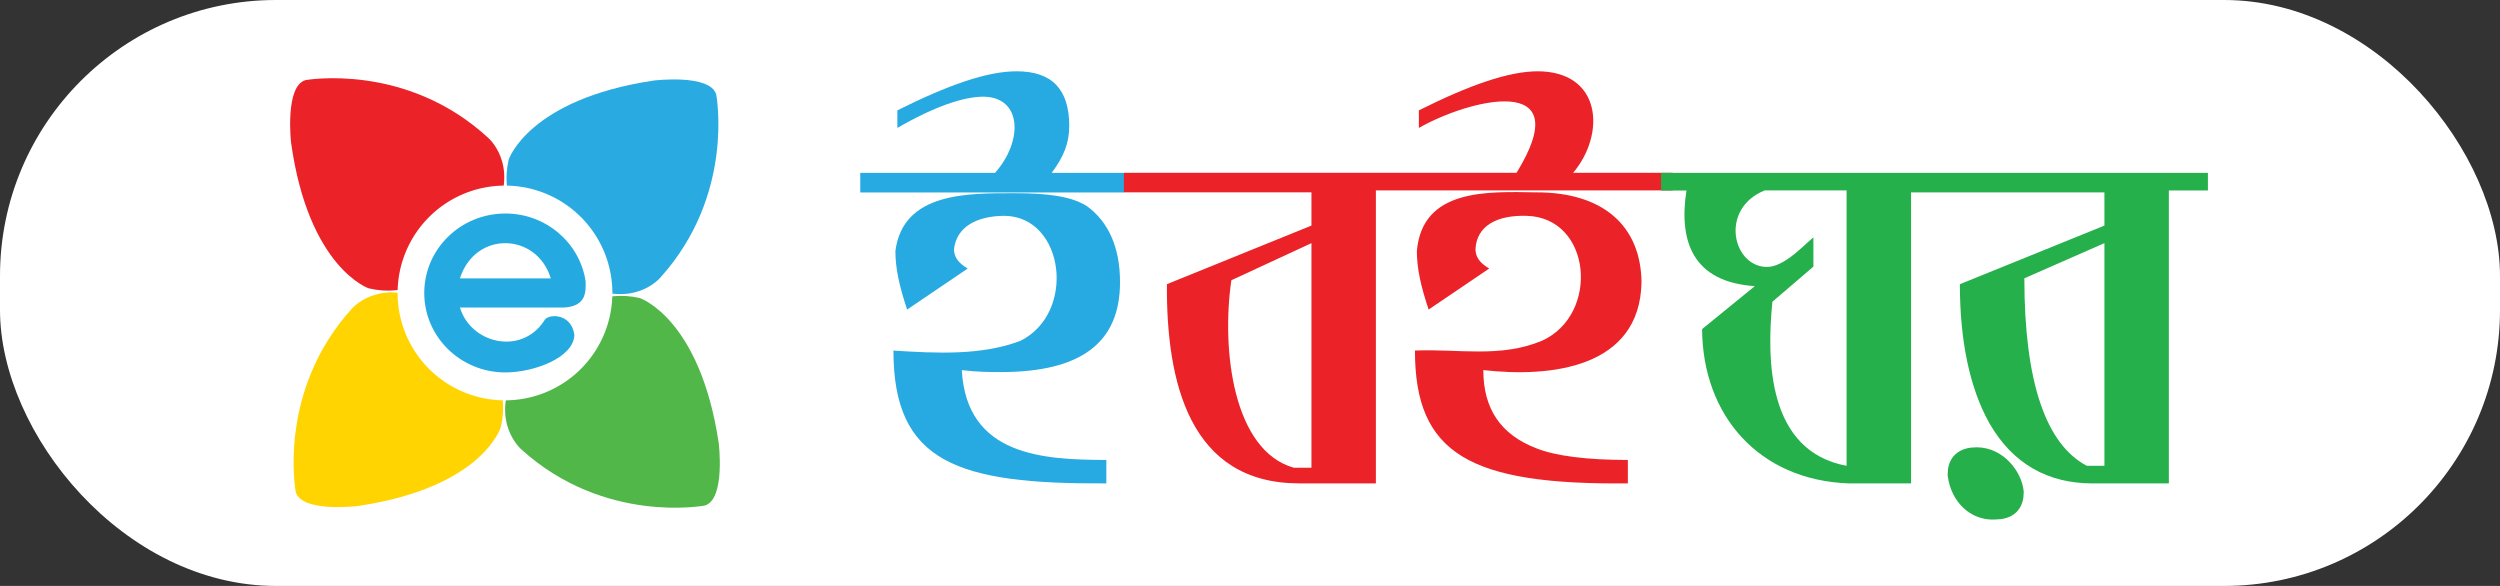 <svg version="1.1" viewBox="0 0 128 30" xmlns="http://www.w3.org/2000/svg"><rect x="0" y="0" width="128" height="30" fill="#333333" stroke="none"/><rect width="128" height="30" ry="14.131" fill="#fff" fill-rule="evenodd" opacity="1"/><path d="m57.561 9.854h-13.516v-1.004h6.9c1.444-1.62 1.393-3.885-0.6-3.9-1 0-2.5 0.5-4.4 1.6v-0.9c2.6-1.3 4.6-2 6.1-2 1.8 0 2.7 0.9 2.7 2.8 0 0.9-0.3 1.6-0.9 2.4h3.716zm-0.216 4.596c0 3.1-2 4.6-6.1 4.6-0.5 0-1.2 0-2-0.1 0.243 4.402 4.17 4.588 7.4 4.6v1.2c-7.592 0.041-10.905-1.049-10.9-6.8 2.156 0.136 4.509 0.265 6.5-0.5 2.872-1.424 2.26-6.348-0.8-6.4-1.469 0.002-2.472 0.591-2.6 1.7 0 0.4 0.2 0.7 0.7 1l-3.1 2.1c-0.4-1.2-0.6-2.1-0.6-3 0.39-3.028 3.749-2.955 6.1-2.958 1.7 0 2.9 0.158 3.7 0.658 1.1 0.8 1.7 2.1 1.7 3.9z" fill="#26aae1"/><path d="m78.746 3.65c-1.5 0-3.5 0.7-6.1 2v0.9c2.56-1.463 8.206-2.899 5 2.299h-20.102v1h9.602v1.701l-7.4 3c-0.035 4.987 1.142 10.211 6.799 10.199h3.9v-15h15.201v-0.9h-5.102c1.676-1.992 1.466-5.179-1.799-5.199zm-0.1 6.199c-2.472-0.038-5.82-0.209-6.102 3 0 0.9 0.202 1.8 0.602 3l3.1-2.1c-0.5-0.3-0.701-0.6-0.701-1 0.066-1.193 1.102-1.739 2.602-1.699 3.354 0.073 3.775 5.058 0.799 6.398-2.138 0.891-4.281 0.405-6.5 0.5-0.005 5.289 2.804 6.884 10.9 6.801v-1.199c-2.1 0-3.699-0.202-4.699-0.602-1.8-0.7-2.701-2-2.701-4 3.433 0.392 8.02-0.094 8.1-4.5-0.037-2.86-1.936-4.607-5.398-4.6zm-11.5 2.6v11.5h-0.9c-3.094-0.869-3.722-5.993-3.201-9.6z" fill="#eb2227"/><path d="m85.045 8.85v0.906h1.301c-0.406 2.631 0.345 4.682 3.5 4.895l-2.699 2.199c0.027 4.417 2.897 7.729 7.5 7.9h3.199v-14.9h9.9v1.701l-7.4 3c0 2.9 0.5 5.3 1.5 7.1 1.2 2.1 3.001 3.1 5.301 3.1h3.898v-15h2v-0.9zm5.301 0.9h4.199v14.1c-4.056-0.759-4.094-5.408-3.799-8.4l2.1-1.799v-1.5c-0.681 0.583-1.664 1.673-2.6 1.5-1.589-0.245-2.122-2.995 0.1-3.9zm17.4 2.699v11.4h-0.9c-2.1-1.1-3.199-4.3-3.199-9.6z" fill="#25b04b"/><path d="m25.322 10.939s-2.598 4.748-6.449 3.822c0 0-3.076-1.045-3.971-7.464 0 0-0.328-2.897 0.746-3.196 0 0 5.136-0.925 9.346 2.956 4.1e-5 -4.09e-5 1.613 1.374 0.328 3.882z" fill="#eb2227" stroke-width=".992"/><path d="m29.931 14.582s-4.774-2.549-3.887-6.411c0 0 1.015-3.086 7.424-4.047 0 0 2.893-0.357 3.203 0.715 0 0 0.977 5.126-2.862 9.375 8.1e-5 0-1.356 1.626-3.878 0.367z" fill="#29abe2" stroke-width=".992"/><path d="m26.34 19.145s2.549-4.774 6.411-3.887c0 0 3.086 1.014 4.047 7.423 0 0 0.357 2.894-0.715 3.203 0 0-5.127 0.978-9.376-2.862-4.1e-5 0-1.626-1.357-0.367-3.878z" fill="#51b748" stroke-width=".992"/><path d="m21.882 15.449s4.651 2.544 3.765 6.404c0 0-0.892 3.092-7.303 4.052 0 0-2.893 0.359-3.201-0.713 0 0-0.978-5.126 2.861-9.376 3.8e-5 0 1.357-1.625 3.879-0.367z" fill="#ffd400" stroke-width=".992"/><path d="m31.352 15a5.498 5.498 0 0 1-5.497 5.498 5.498 5.498 0 0 1-5.498-5.497 5.498 5.498 0 0 1 5.497-5.498 5.498 5.498 0 0 1 5.499 5.496" fill="#fff" fill-rule="evenodd" stroke-width="3.75"/><path d="m25.858 10.754c-2.371 2.37e-4 -4.293 1.884-4.293 4.207 1.43e-4 2.323 1.923 4.207 4.294 4.206 1.509-0.001 3.635-0.783 3.653-2.001-0.041-0.866-0.356-1.015-0.668-1.271 0.822 0.035 1.31-0.395 1.263-1.551-0.305-2.031-2.091-3.59-4.248-3.589z" fill="#fff" fill-rule="evenodd" stroke-width="3.75"/><path d="m25.874 10.932c-2.293 2.49e-4 -4.152 1.822-4.152 4.069 1.49e-4 2.247 1.859 4.068 4.153 4.068 1.459-0.001 3.516-0.757 3.532-1.935-0.169-1.146-1.402-1.07-1.543-0.714-1.175 1.793-3.759 1.175-4.315-0.674h5.34c1.092-0.072 1.118-0.747 1.094-1.343-0.295-1.964-2.022-3.472-4.108-3.471zm2.327 3.323h-4.654c0.788-2.462 3.941-2.351 4.654 0z" fill="#24aae0" fill-rule="evenodd" stroke-width="3.75"/><path d="m101.218 23.401c-0.7 0-1 0.3-1 0.9 0.157 1.144 0.967 1.851 1.898 1.799 0.7 0 1-0.3 1-0.9-0.076-0.76-0.806-1.785-1.898-1.799z" fill="#25b04b" stroke="#25b04b"/></svg>
